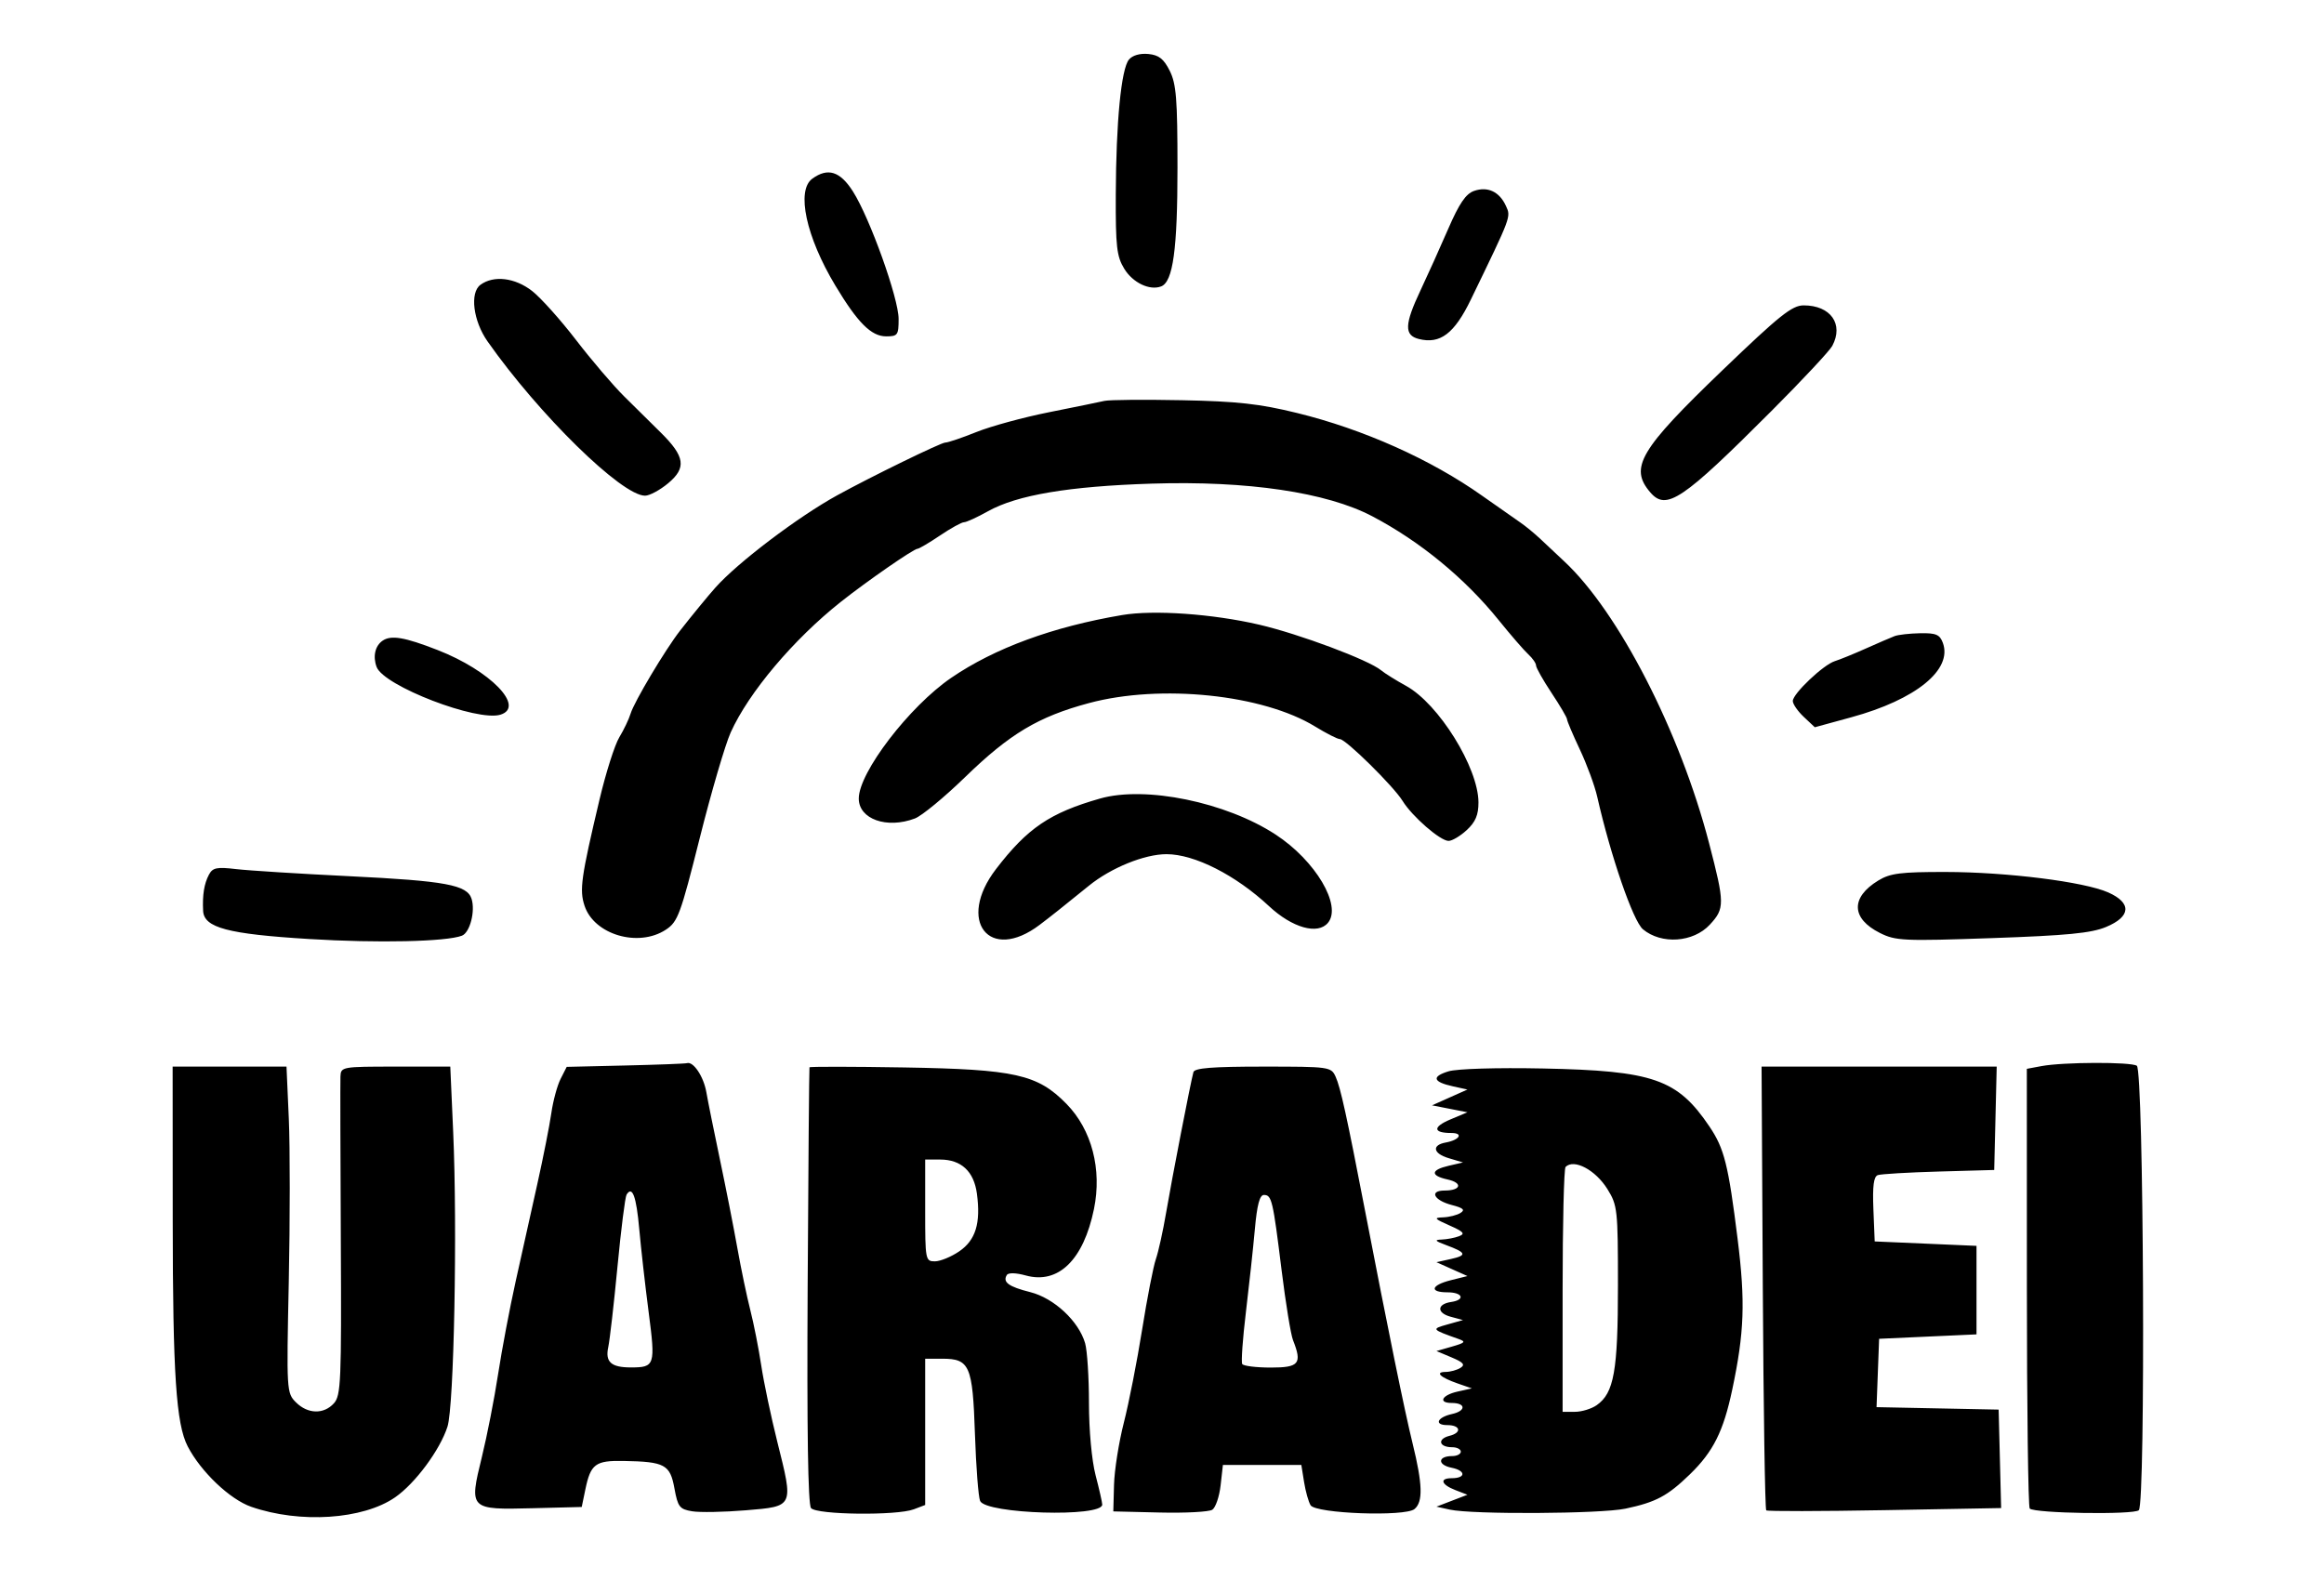 <svg xmlns="http://www.w3.org/2000/svg" width="525" height="357" viewBox="0 0 525 357" version="1.1">
	<path d="M 255.031 13.463 C 253.288 15.563, 252.119 27.570, 252.058 44 C 252.014 55.716, 252.267 57.926, 253.973 60.723 C 255.901 63.885, 259.711 65.709, 262.308 64.712 C 264.990 63.683, 266 56.338, 265.998 37.884 C 265.997 22.385, 265.723 18.951, 264.248 16 C 262.897 13.295, 261.799 12.432, 259.415 12.199 C 257.527 12.015, 255.826 12.505, 255.031 13.463 M 183.490 40.384 C 179.839 43.054, 182.094 53.506, 188.693 64.500 C 193.755 72.933, 196.820 76, 200.187 76 C 202.794 76, 203 75.712, 203 72.067 C 203 67.394, 196.509 49.272, 192.678 43.250 C 189.775 38.686, 186.997 37.819, 183.490 40.384 M 333 43.136 C 331.132 43.783, 329.649 45.963, 327.138 51.751 C 325.289 56.013, 322.476 62.255, 320.888 65.623 C 317.267 73.299, 317.185 75.757, 320.519 76.594 C 325.352 77.807, 328.543 75.386, 332.281 67.668 C 341.502 48.630, 341.344 49.051, 340.191 46.519 C 338.730 43.312, 336.084 42.068, 333 43.136 M 108.539 64.348 C 106.090 66.138, 106.888 72.515, 110.140 77.142 C 121.779 93.704, 140.453 112, 145.718 112 C 146.740 112, 149.091 110.735, 150.943 109.188 C 155.115 105.706, 154.744 103.150, 149.288 97.756 C 147.204 95.697, 143.475 92.009, 141 89.562 C 138.525 87.115, 133.629 81.375, 130.119 76.806 C 126.609 72.238, 122.149 67.263, 120.208 65.750 C 116.332 62.731, 111.539 62.155, 108.539 64.348 M 389.134 83.632 C 370.391 101.642, 368.012 105.666, 372.807 111.250 C 376.427 115.465, 380.032 113.042, 400.194 92.847 C 407.141 85.888, 413.315 79.280, 413.913 78.163 C 416.547 73.241, 413.559 69, 407.459 69 C 404.833 69, 402.053 71.219, 389.134 83.632 M 249.500 90.581 C 248.400 90.836, 242.775 91.987, 237 93.138 C 231.225 94.290, 223.835 96.305, 220.578 97.616 C 217.320 98.927, 214.149 100, 213.530 100 C 212.560 100, 196.776 107.704, 189.150 111.899 C 180.262 116.788, 166.674 127.083, 161.620 132.757 C 159.885 134.705, 156.205 139.191, 153.626 142.500 C 150.285 146.788, 143.270 158.555, 142.459 161.232 C 142.081 162.479, 140.931 164.891, 139.903 166.591 C 138.874 168.291, 136.870 174.591, 135.449 180.591 C 131.258 198.289, 130.866 201.064, 132.052 204.657 C 134.212 211.203, 144.226 214.145, 150.429 210.056 C 153.129 208.276, 153.729 206.649, 158.085 189.312 C 160.685 178.966, 163.825 168.250, 165.063 165.500 C 169.134 156.457, 179.284 144.428, 190.005 135.941 C 195.870 131.298, 206.406 124, 207.243 124 C 207.604 124, 209.900 122.650, 212.345 121 C 214.790 119.350, 217.231 118, 217.769 118 C 218.308 118, 220.746 116.884, 223.187 115.519 C 229.764 111.843, 241.466 109.869, 260.199 109.276 C 281.826 108.591, 299.691 111.236, 310 116.651 C 320.773 122.309, 330.918 130.644, 338.558 140.116 C 341.276 143.485, 344.288 146.963, 345.250 147.843 C 346.212 148.724, 347 149.860, 347 150.369 C 347 150.877, 348.575 153.666, 350.500 156.566 C 352.425 159.466, 354 162.148, 354 162.527 C 354 162.905, 355.303 165.978, 356.896 169.357 C 358.489 172.736, 360.251 177.525, 360.813 180 C 363.854 193.414, 368.926 208.123, 371.149 209.974 C 375.325 213.454, 382.513 212.958, 386.250 208.932 C 389.647 205.271, 389.637 204.168, 386.083 190.500 C 379.533 165.306, 365.635 138.264, 353.363 126.833 C 351.788 125.367, 349.392 123.117, 348.037 121.833 C 346.683 120.550, 344.582 118.825, 343.368 118 C 342.155 117.175, 338.301 114.475, 334.805 112 C 323.216 103.796, 307.974 96.982, 293.009 93.314 C 284.519 91.233, 279.522 90.679, 267 90.428 C 258.475 90.257, 250.600 90.326, 249.500 90.581 M 253.500 138.968 C 237.817 141.622, 224.683 146.449, 214.868 153.165 C 205.405 159.640, 194 174.539, 194 180.425 C 194 185.088, 200.337 187.340, 206.685 184.932 C 208.233 184.345, 213.325 180.149, 218 175.609 C 228.110 165.790, 234.565 161.929, 246 158.861 C 262.199 154.515, 285.295 156.914, 297.111 164.169 C 299.646 165.726, 302.154 167, 302.684 167 C 304.006 167, 314.817 177.658, 316.850 180.964 C 319.005 184.472, 325.360 190, 327.236 190 C 328.046 190, 329.899 188.896, 331.354 187.548 C 333.326 185.720, 333.998 184.128, 333.990 181.298 C 333.970 173.453, 324.998 159.010, 317.636 154.972 C 315.361 153.724, 312.825 152.142, 312 151.457 C 309.193 149.125, 293.530 143.259, 284.475 141.149 C 273.968 138.701, 260.626 137.761, 253.500 138.968 M 428 143.727 C 427.175 144.040, 424.250 145.302, 421.500 146.531 C 418.750 147.760, 415.600 149.044, 414.500 149.384 C 411.921 150.182, 405 156.743, 405 158.389 C 405 159.083, 406.119 160.702, 407.486 161.987 L 409.971 164.322 418.236 162.062 C 432.831 158.070, 441.138 151.308, 438.895 145.245 C 438.204 143.377, 437.345 143.013, 433.782 143.079 C 431.427 143.122, 428.825 143.414, 428 143.727 M 86.427 144.765 C 84.734 145.925, 84.192 148.309, 85.079 150.696 C 86.675 154.989, 107.845 163.136, 113.083 161.474 C 118.715 159.686, 110.734 151.502, 98.841 146.868 C 91.378 143.960, 88.352 143.447, 86.427 144.765 M 248.500 180.431 C 237.183 183.664, 232.117 187.098, 225.011 196.355 C 216.026 208.059, 223.482 217.596, 234.868 208.964 C 237.547 206.933, 239.761 205.174, 246 200.118 C 250.990 196.074, 258.555 193, 263.518 193 C 269.839 193, 279.145 197.720, 286.675 204.745 C 291.925 209.644, 297.696 211.276, 299.991 208.511 C 303.208 204.635, 297.176 194.454, 288.177 188.573 C 276.954 181.238, 258.751 177.503, 248.500 180.431 M 47.201 197.632 C 46.116 199.665, 45.705 202.217, 45.885 205.801 C 46.076 209.623, 51.436 211.046, 69.910 212.175 C 85.356 213.120, 100.805 212.780, 104.356 211.417 C 106.150 210.729, 107.414 205.878, 106.527 203.084 C 105.529 199.940, 100.671 199.041, 78.954 197.979 C 67.704 197.429, 56.182 196.706, 53.348 196.372 C 48.967 195.855, 48.047 196.044, 47.201 197.632 M 424.314 198.950 C 418.021 202.787, 418.176 207.544, 424.701 210.812 C 428.235 212.581, 430.001 212.662, 450 211.965 C 466.978 211.374, 472.394 210.846, 475.750 209.456 C 481.408 207.114, 481.606 204.017, 476.250 201.640 C 470.825 199.232, 453.369 197.039, 439.500 197.022 C 429.361 197.010, 427.006 197.309, 424.314 198.950 M 141.261 240.747 L 128.021 241.058 126.641 243.779 C 125.881 245.276, 124.940 248.750, 124.549 251.500 C 124.158 254.250, 122.735 261.450, 121.388 267.500 C 120.041 273.550, 117.839 283.450, 116.495 289.500 C 115.151 295.550, 113.363 305, 112.521 310.500 C 111.680 316, 110.028 324.425, 108.851 329.223 C 105.941 341.076, 106.011 341.146, 120.355 340.781 L 131.414 340.500 132.227 336.578 C 133.430 330.776, 134.484 329.987, 140.872 330.100 C 150.176 330.264, 151.373 330.908, 152.352 336.269 C 153.124 340.496, 153.511 340.999, 156.353 341.473 C 158.084 341.761, 163.550 341.661, 168.500 341.249 C 179.396 340.342, 179.297 340.557, 175.584 325.727 C 174.176 320.102, 172.546 312.350, 171.963 308.500 C 171.380 304.650, 170.269 299.025, 169.495 296 C 168.720 292.975, 167.405 286.675, 166.571 282 C 165.738 277.325, 163.967 268.325, 162.634 262 C 161.302 255.675, 159.922 248.827, 159.567 246.782 C 158.951 243.234, 156.624 239.753, 155.179 240.218 C 154.805 240.338, 148.542 240.577, 141.261 240.747 M 461.185 240.882 L 457.870 241.500 457.878 290.860 C 457.883 318.008, 458.173 340.506, 458.522 340.855 C 459.620 341.953, 482.106 342.294, 483.171 341.229 C 484.723 339.677, 484.280 241.797, 482.716 240.803 C 481.312 239.911, 466.091 239.966, 461.185 240.882 M 39.020 275.750 C 39.040 310.508, 39.785 321.755, 42.404 326.808 C 45.379 332.549, 51.940 338.791, 56.753 340.460 C 67.773 344.282, 81.995 343.345, 89.258 338.318 C 93.796 335.177, 99.395 327.619, 101.086 322.353 C 102.567 317.740, 103.343 277.598, 102.375 255.750 L 101.721 241 89.360 241 C 77.236 241, 76.998 241.043, 76.908 243.250 C 76.857 244.488, 76.895 261.173, 76.992 280.328 C 77.153 312.161, 77.019 315.322, 75.429 317.078 C 73.137 319.611, 69.516 319.516, 66.855 316.855 C 64.745 314.745, 64.718 314.291, 65.236 289.605 C 65.525 275.797, 65.528 259.212, 65.242 252.750 L 64.721 241 51.861 241 L 39 241 39.020 275.750 M 182.863 241.164 C 182.788 241.349, 182.604 263.550, 182.453 290.500 C 182.272 323.115, 182.525 339.918, 183.213 340.750 C 184.472 342.275, 202.583 342.489, 206.435 341.025 L 209 340.050 209 323.525 L 209 307 212.845 307 C 219.060 307, 219.724 308.526, 220.243 324 C 220.492 331.425, 221.018 338.236, 221.411 339.136 C 222.704 342.093, 249 342.879, 249 339.961 C 249 339.486, 248.325 336.506, 247.500 333.339 C 246.626 329.981, 246 323.182, 246 317.033 C 246 311.233, 245.609 305.140, 245.131 303.493 C 243.683 298.504, 238.098 293.305, 232.733 291.954 C 227.850 290.725, 226.450 289.699, 227.449 288.083 C 227.789 287.533, 229.503 287.576, 231.729 288.191 C 239.086 290.222, 244.769 284.683, 247.131 273.181 C 248.974 264.208, 246.629 255.237, 240.920 249.419 C 234.371 242.745, 229.337 241.616, 204.250 241.189 C 192.563 240.991, 182.939 240.979, 182.863 241.164 M 269.596 242.250 C 268.955 244.598, 264.705 266.485, 263.431 274 C 262.732 278.125, 261.689 282.850, 261.114 284.500 C 260.539 286.150, 259.141 293.324, 258.007 300.441 C 256.873 307.559, 255.017 317.009, 253.883 321.441 C 252.748 325.874, 251.748 332.200, 251.660 335.500 L 251.500 341.500 262 341.753 C 267.775 341.892, 273.112 341.610, 273.859 341.127 C 274.606 340.643, 275.452 338.167, 275.739 335.624 L 276.260 331 285.118 331 L 293.976 331 294.594 334.862 C 294.934 336.986, 295.597 339.349, 296.068 340.112 C 297.233 342, 317.407 342.737, 319.537 340.970 C 321.493 339.346, 321.380 335.381, 319.116 326.167 C 317.295 318.754, 313.569 300.512, 308.358 273.500 C 304.230 252.101, 302.828 245.718, 301.727 243.299 C 300.700 241.045, 300.376 241, 285.308 241 C 273.860 241, 269.850 241.319, 269.596 242.250 M 327.214 242.068 C 323.336 243.258, 323.697 244.465, 328.229 245.460 L 331.500 246.178 327.500 247.964 L 323.500 249.751 327.500 250.535 L 331.500 251.319 327.680 252.923 C 323.614 254.630, 323.697 256, 327.867 256 C 330.678 256, 329.735 257.582, 326.583 258.153 C 323.390 258.731, 323.733 260.632, 327.218 261.673 L 330.500 262.654 327.250 263.407 C 323.183 264.348, 323.083 265.640, 327.009 266.502 C 330.506 267.270, 330.056 269, 326.358 269 C 322.785 269, 323.897 271.217, 328.003 272.281 C 330.559 272.943, 331.024 273.372, 329.935 274.061 C 329.146 274.561, 327.375 275.010, 326 275.059 C 323.827 275.137, 324.017 275.377, 327.448 276.891 C 330.627 278.294, 331.050 278.767, 329.616 279.317 C 328.637 279.693, 326.861 280.034, 325.668 280.076 C 323.949 280.136, 324.159 280.395, 326.678 281.326 C 331.265 283.020, 331.485 283.644, 327.785 284.465 L 324.500 285.193 328 286.758 L 331.500 288.323 327.750 289.261 C 323.254 290.385, 322.812 292, 327 292 C 330.442 292, 331.088 293.701, 327.828 294.180 C 324.591 294.657, 324.518 296.655, 327.706 297.515 L 330.500 298.268 327 299.254 C 323.297 300.296, 323.341 300.354, 329.500 302.544 C 331.214 303.154, 330.999 303.399, 328 304.261 L 324.500 305.266 327.933 306.711 C 330.590 307.829, 331.042 308.361, 329.933 309.062 C 329.145 309.561, 327.637 309.976, 326.583 309.985 C 324.070 310.005, 325.343 311.222, 329.322 312.603 L 332.500 313.706 329.250 314.432 C 325.715 315.223, 324.809 317, 327.941 317 C 331.174 317, 331.222 318.792, 328.009 319.498 C 324.664 320.233, 323.910 322, 326.941 322 C 329.933 322, 330.294 323.709, 327.452 324.423 C 324.616 325.135, 325.055 327, 328.059 327 C 329.127 327, 330 327.450, 330 328 C 330 328.550, 329.127 329, 328.059 329 C 324.780 329, 324.674 330.985, 327.917 331.633 C 331.169 332.284, 331.186 334, 327.941 334 C 325.125 334, 325.562 335.445, 328.750 336.677 L 331.500 337.739 328 339.083 L 324.500 340.428 327.500 341.095 C 332.573 342.225, 361.588 342.066, 367.201 340.878 C 374.083 339.422, 376.701 338.026, 381.757 333.120 C 387.034 327.998, 389.328 323.412, 391.318 314 C 394.059 301.039, 394.303 294.151, 392.528 279.908 C 390.443 263.175, 389.524 259.504, 386.173 254.539 C 378.932 243.811, 373.517 241.925, 348.500 241.422 C 338.116 241.213, 329.110 241.486, 327.214 242.068 M 398.223 290.917 C 398.375 318.372, 398.725 341.028, 399 341.264 C 399.275 341.500, 411.327 341.480, 425.782 341.219 L 452.063 340.745 451.782 329.622 L 451.500 318.500 437.708 318.222 L 423.917 317.943 424.208 310.222 L 424.500 302.500 435.500 302 L 446.500 301.500 446.500 291.500 L 446.500 281.500 435 281 L 423.500 280.500 423.206 273.236 C 422.993 267.979, 423.269 265.845, 424.206 265.516 C 424.918 265.265, 431.125 264.901, 438 264.707 L 450.500 264.354 450.782 252.677 L 451.063 241 424.505 241 L 397.946 241 398.223 290.917 M 209 273.500 C 209 284.663, 209.064 285, 211.188 285 C 212.392 285, 214.864 283.988, 216.682 282.750 C 220.408 280.214, 221.583 276.384, 220.686 269.697 C 220.011 264.666, 217.138 262, 212.389 262 L 209 262 209 273.500 M 353.667 263.667 C 353.300 264.033, 353 276.633, 353 291.667 L 353 319 355.777 319 C 357.305 319, 359.521 318.324, 360.701 317.497 C 364.613 314.757, 365.500 309.765, 365.500 290.500 C 365.500 273.288, 365.396 272.333, 363.123 268.677 C 360.425 264.337, 355.569 261.764, 353.667 263.667 M 141.544 269.928 C 141.218 270.456, 140.294 277.776, 139.490 286.194 C 138.687 294.612, 137.750 302.794, 137.408 304.375 C 136.681 307.734, 138.051 308.969, 142.500 308.969 C 147.951 308.969, 148.099 308.510, 146.529 296.455 C 145.745 290.430, 144.792 282, 144.411 277.722 C 143.751 270.303, 142.841 267.830, 141.544 269.928 M 283.475 277.750 C 283.092 282.012, 282.184 290.429, 281.457 296.454 C 280.729 302.479, 280.356 307.766, 280.626 308.204 C 280.897 308.642, 283.791 309, 287.059 309 C 293.490 309, 294.198 308.127, 292.093 302.797 C 291.594 301.534, 290.435 294.425, 289.517 287 C 287.554 271.120, 287.291 270, 285.518 270 C 284.564 270, 283.967 272.263, 283.475 277.750" stroke="none" fill="#000000" fill-rule="evenodd"/>
</svg>